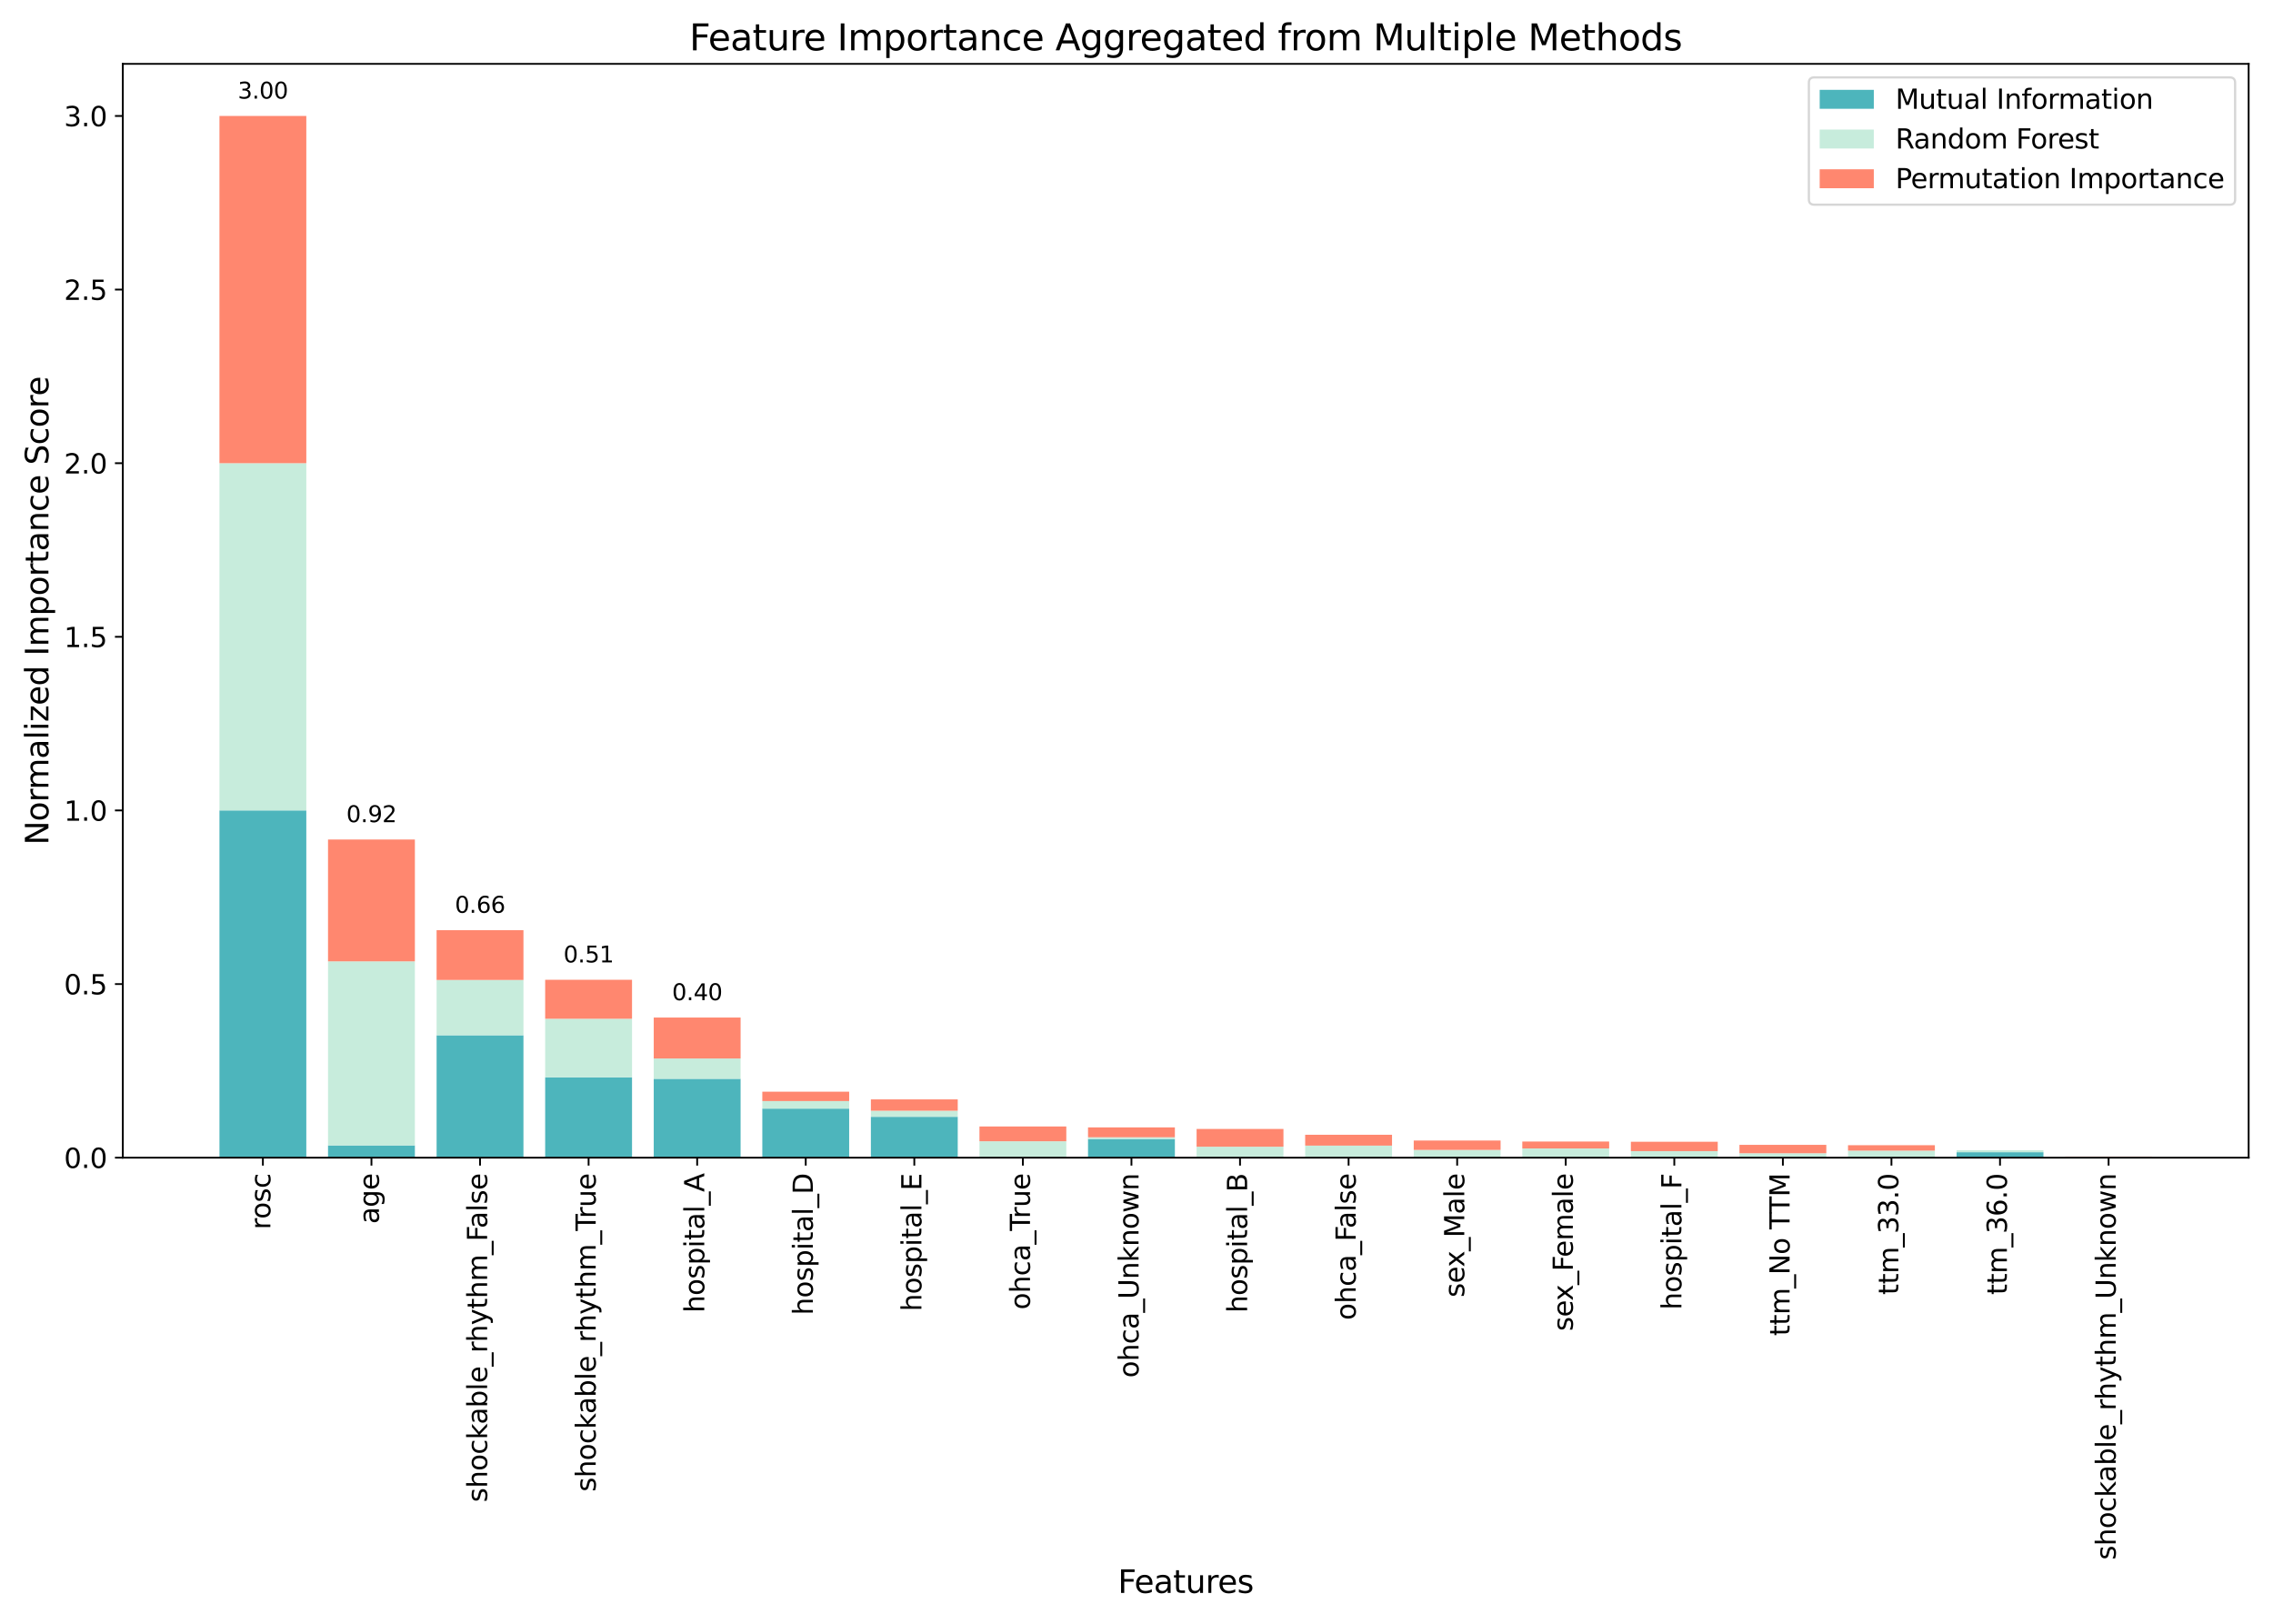 <?xml version="1.0" encoding="utf-8" standalone="no"?>
<!DOCTYPE svg PUBLIC "-//W3C//DTD SVG 1.1//EN"
  "http://www.w3.org/Graphics/SVG/1.1/DTD/svg11.dtd">
<svg xmlns:xlink="http://www.w3.org/1999/xlink" width="1008pt" height="720pt" viewBox="0 0 1008 720" xmlns="http://www.w3.org/2000/svg" version="1.1">
 <defs>
  <style type="text/css">*{stroke-linejoin: round; stroke-linecap: butt}</style>
 </defs>
 <g id="figure_1">
  <g id="patch_1">
   <path d="M 0 720 
L 1008 720 
L 1008 0 
L 0 0 
z
" style="fill: #ffffff"/>
  </g>
  <g id="axes_1">
   <g id="patch_2">
    <path d="M 54.47 513.34 
L 997.2 513.34 
L 997.2 28.32 
L 54.47 28.32 
z
" style="fill: #ffffff"/>
   </g>
   <g id="patch_3">
    <path d="M 97.321 513.34 
L 135.839 513.34 
L 135.839 359.365 
L 97.321 359.365 
z
" clip-path="url(#pbe4c2f3dbf)" style="fill: #4db5bc"/>
   </g>
   <g id="patch_4">
    <path d="M 145.469 513.34 
L 183.987 513.34 
L 183.987 507.903 
L 145.469 507.903 
z
" clip-path="url(#pbe4c2f3dbf)" style="fill: #4db5bc"/>
   </g>
   <g id="patch_5">
    <path d="M 193.617 513.34 
L 232.135 513.34 
L 232.135 459.056 
L 193.617 459.056 
z
" clip-path="url(#pbe4c2f3dbf)" style="fill: #4db5bc"/>
   </g>
   <g id="patch_6">
    <path d="M 241.764 513.34 
L 280.282 513.34 
L 280.282 477.717 
L 241.764 477.717 
z
" clip-path="url(#pbe4c2f3dbf)" style="fill: #4db5bc"/>
   </g>
   <g id="patch_7">
    <path d="M 289.912 513.34 
L 328.43 513.34 
L 328.43 478.369 
L 289.912 478.369 
z
" clip-path="url(#pbe4c2f3dbf)" style="fill: #4db5bc"/>
   </g>
   <g id="patch_8">
    <path d="M 338.059 513.34 
L 376.577 513.34 
L 376.577 491.568 
L 338.059 491.568 
z
" clip-path="url(#pbe4c2f3dbf)" style="fill: #4db5bc"/>
   </g>
   <g id="patch_9">
    <path d="M 386.207 513.34 
L 424.725 513.34 
L 424.725 495.203 
L 386.207 495.203 
z
" clip-path="url(#pbe4c2f3dbf)" style="fill: #4db5bc"/>
   </g>
   <g id="patch_10">
    <path d="M 434.355 513.34 
L 472.873 513.34 
L 472.873 513.34 
L 434.355 513.34 
z
" clip-path="url(#pbe4c2f3dbf)" style="fill: #4db5bc"/>
   </g>
   <g id="patch_11">
    <path d="M 482.502 513.34 
L 521.02 513.34 
L 521.02 505.056 
L 482.502 505.056 
z
" clip-path="url(#pbe4c2f3dbf)" style="fill: #4db5bc"/>
   </g>
   <g id="patch_12">
    <path d="M 530.65 513.34 
L 569.168 513.34 
L 569.168 513.34 
L 530.65 513.34 
z
" clip-path="url(#pbe4c2f3dbf)" style="fill: #4db5bc"/>
   </g>
   <g id="patch_13">
    <path d="M 578.797 513.34 
L 617.315 513.34 
L 617.315 513.34 
L 578.797 513.34 
z
" clip-path="url(#pbe4c2f3dbf)" style="fill: #4db5bc"/>
   </g>
   <g id="patch_14">
    <path d="M 626.945 513.34 
L 665.463 513.34 
L 665.463 513.34 
L 626.945 513.34 
z
" clip-path="url(#pbe4c2f3dbf)" style="fill: #4db5bc"/>
   </g>
   <g id="patch_15">
    <path d="M 675.093 513.34 
L 713.611 513.34 
L 713.611 513.34 
L 675.093 513.34 
z
" clip-path="url(#pbe4c2f3dbf)" style="fill: #4db5bc"/>
   </g>
   <g id="patch_16">
    <path d="M 723.24 513.34 
L 761.758 513.34 
L 761.758 513.34 
L 723.24 513.34 
z
" clip-path="url(#pbe4c2f3dbf)" style="fill: #4db5bc"/>
   </g>
   <g id="patch_17">
    <path d="M 771.388 513.34 
L 809.906 513.34 
L 809.906 513.34 
L 771.388 513.34 
z
" clip-path="url(#pbe4c2f3dbf)" style="fill: #4db5bc"/>
   </g>
   <g id="patch_18">
    <path d="M 819.535 513.34 
L 858.053 513.34 
L 858.053 513.34 
L 819.535 513.34 
z
" clip-path="url(#pbe4c2f3dbf)" style="fill: #4db5bc"/>
   </g>
   <g id="patch_19">
    <path d="M 867.683 513.34 
L 906.201 513.34 
L 906.201 510.913 
L 867.683 510.913 
z
" clip-path="url(#pbe4c2f3dbf)" style="fill: #4db5bc"/>
   </g>
   <g id="patch_20">
    <path d="M 915.831 513.34 
L 954.349 513.34 
L 954.349 513.34 
L 915.831 513.34 
z
" clip-path="url(#pbe4c2f3dbf)" style="fill: #4db5bc"/>
   </g>
   <g id="patch_21">
    <path d="M 97.321 359.365 
L 135.839 359.365 
L 135.839 205.391 
L 97.321 205.391 
z
" clip-path="url(#pbe4c2f3dbf)" style="fill: #c7ecdc"/>
   </g>
   <g id="patch_22">
    <path d="M 145.469 507.903 
L 183.987 507.903 
L 183.987 426.282 
L 145.469 426.282 
z
" clip-path="url(#pbe4c2f3dbf)" style="fill: #c7ecdc"/>
   </g>
   <g id="patch_23">
    <path d="M 193.617 459.056 
L 232.135 459.056 
L 232.135 434.537 
L 193.617 434.537 
z
" clip-path="url(#pbe4c2f3dbf)" style="fill: #c7ecdc"/>
   </g>
   <g id="patch_24">
    <path d="M 241.764 477.717 
L 280.282 477.717 
L 280.282 451.733 
L 241.764 451.733 
z
" clip-path="url(#pbe4c2f3dbf)" style="fill: #c7ecdc"/>
   </g>
   <g id="patch_25">
    <path d="M 289.912 478.369 
L 328.43 478.369 
L 328.43 469.356 
L 289.912 469.356 
z
" clip-path="url(#pbe4c2f3dbf)" style="fill: #c7ecdc"/>
   </g>
   <g id="patch_26">
    <path d="M 338.059 491.568 
L 376.577 491.568 
L 376.577 488.235 
L 338.059 488.235 
z
" clip-path="url(#pbe4c2f3dbf)" style="fill: #c7ecdc"/>
   </g>
   <g id="patch_27">
    <path d="M 386.207 495.203 
L 424.725 495.203 
L 424.725 492.522 
L 386.207 492.522 
z
" clip-path="url(#pbe4c2f3dbf)" style="fill: #c7ecdc"/>
   </g>
   <g id="patch_28">
    <path d="M 434.355 513.34 
L 472.873 513.34 
L 472.873 506.062 
L 434.355 506.062 
z
" clip-path="url(#pbe4c2f3dbf)" style="fill: #c7ecdc"/>
   </g>
   <g id="patch_29">
    <path d="M 482.502 505.056 
L 521.02 505.056 
L 521.02 504.286 
L 482.502 504.286 
z
" clip-path="url(#pbe4c2f3dbf)" style="fill: #c7ecdc"/>
   </g>
   <g id="patch_30">
    <path d="M 530.65 513.34 
L 569.168 513.34 
L 569.168 508.478 
L 530.65 508.478 
z
" clip-path="url(#pbe4c2f3dbf)" style="fill: #c7ecdc"/>
   </g>
   <g id="patch_31">
    <path d="M 578.797 513.34 
L 617.315 513.34 
L 617.315 507.987 
L 578.797 507.987 
z
" clip-path="url(#pbe4c2f3dbf)" style="fill: #c7ecdc"/>
   </g>
   <g id="patch_32">
    <path d="M 626.945 513.34 
L 665.463 513.34 
L 665.463 509.89 
L 626.945 509.89 
z
" clip-path="url(#pbe4c2f3dbf)" style="fill: #c7ecdc"/>
   </g>
   <g id="patch_33">
    <path d="M 675.093 513.34 
L 713.611 513.34 
L 713.611 509.243 
L 675.093 509.243 
z
" clip-path="url(#pbe4c2f3dbf)" style="fill: #c7ecdc"/>
   </g>
   <g id="patch_34">
    <path d="M 723.24 513.34 
L 761.758 513.34 
L 761.758 510.434 
L 723.24 510.434 
z
" clip-path="url(#pbe4c2f3dbf)" style="fill: #c7ecdc"/>
   </g>
   <g id="patch_35">
    <path d="M 771.388 513.34 
L 809.906 513.34 
L 809.906 511.368 
L 771.388 511.368 
z
" clip-path="url(#pbe4c2f3dbf)" style="fill: #c7ecdc"/>
   </g>
   <g id="patch_36">
    <path d="M 819.535 513.34 
L 858.053 513.34 
L 858.053 510.217 
L 819.535 510.217 
z
" clip-path="url(#pbe4c2f3dbf)" style="fill: #c7ecdc"/>
   </g>
   <g id="patch_37">
    <path d="M 867.683 510.913 
L 906.201 510.913 
L 906.201 510.022 
L 867.683 510.022 
z
" clip-path="url(#pbe4c2f3dbf)" style="fill: #c7ecdc"/>
   </g>
   <g id="patch_38">
    <path d="M 915.831 513.34 
L 954.349 513.34 
L 954.349 513.34 
L 915.831 513.34 
z
" clip-path="url(#pbe4c2f3dbf)" style="fill: #c7ecdc"/>
   </g>
   <g id="patch_39">
    <path d="M 97.321 205.391 
L 135.839 205.391 
L 135.839 51.416 
L 97.321 51.416 
z
" clip-path="url(#pbe4c2f3dbf)" style="fill: #ff876f"/>
   </g>
   <g id="patch_40">
    <path d="M 145.469 426.282 
L 183.987 426.282 
L 183.987 372.259 
L 145.469 372.259 
z
" clip-path="url(#pbe4c2f3dbf)" style="fill: #ff876f"/>
   </g>
   <g id="patch_41">
    <path d="M 193.617 434.537 
L 232.135 434.537 
L 232.135 412.447 
L 193.617 412.447 
z
" clip-path="url(#pbe4c2f3dbf)" style="fill: #ff876f"/>
   </g>
   <g id="patch_42">
    <path d="M 241.764 451.733 
L 280.282 451.733 
L 280.282 434.454 
L 241.764 434.454 
z
" clip-path="url(#pbe4c2f3dbf)" style="fill: #ff876f"/>
   </g>
   <g id="patch_43">
    <path d="M 289.912 469.356 
L 328.43 469.356 
L 328.43 451.203 
L 289.912 451.203 
z
" clip-path="url(#pbe4c2f3dbf)" style="fill: #ff876f"/>
   </g>
   <g id="patch_44">
    <path d="M 338.059 488.235 
L 376.577 488.235 
L 376.577 484.079 
L 338.059 484.079 
z
" clip-path="url(#pbe4c2f3dbf)" style="fill: #ff876f"/>
   </g>
   <g id="patch_45">
    <path d="M 386.207 492.522 
L 424.725 492.522 
L 424.725 487.492 
L 386.207 487.492 
z
" clip-path="url(#pbe4c2f3dbf)" style="fill: #ff876f"/>
   </g>
   <g id="patch_46">
    <path d="M 434.355 506.062 
L 472.873 506.062 
L 472.873 499.5 
L 434.355 499.5 
z
" clip-path="url(#pbe4c2f3dbf)" style="fill: #ff876f"/>
   </g>
   <g id="patch_47">
    <path d="M 482.502 504.286 
L 521.02 504.286 
L 521.02 499.912 
L 482.502 499.912 
z
" clip-path="url(#pbe4c2f3dbf)" style="fill: #ff876f"/>
   </g>
   <g id="patch_48">
    <path d="M 530.65 508.478 
L 569.168 508.478 
L 569.168 500.605 
L 530.65 500.605 
z
" clip-path="url(#pbe4c2f3dbf)" style="fill: #ff876f"/>
   </g>
   <g id="patch_49">
    <path d="M 578.797 507.987 
L 617.315 507.987 
L 617.315 503.176 
L 578.797 503.176 
z
" clip-path="url(#pbe4c2f3dbf)" style="fill: #ff876f"/>
   </g>
   <g id="patch_50">
    <path d="M 626.945 509.89 
L 665.463 509.89 
L 665.463 505.734 
L 626.945 505.734 
z
" clip-path="url(#pbe4c2f3dbf)" style="fill: #ff876f"/>
   </g>
   <g id="patch_51">
    <path d="M 675.093 509.243 
L 713.611 509.243 
L 713.611 506.181 
L 675.093 506.181 
z
" clip-path="url(#pbe4c2f3dbf)" style="fill: #ff876f"/>
   </g>
   <g id="patch_52">
    <path d="M 723.24 510.434 
L 761.758 510.434 
L 761.758 506.278 
L 723.24 506.278 
z
" clip-path="url(#pbe4c2f3dbf)" style="fill: #ff876f"/>
   </g>
   <g id="patch_53">
    <path d="M 771.388 511.368 
L 809.906 511.368 
L 809.906 507.65 
L 771.388 507.65 
z
" clip-path="url(#pbe4c2f3dbf)" style="fill: #ff876f"/>
   </g>
   <g id="patch_54">
    <path d="M 819.535 510.217 
L 858.053 510.217 
L 858.053 507.812 
L 819.535 507.812 
z
" clip-path="url(#pbe4c2f3dbf)" style="fill: #ff876f"/>
   </g>
   <g id="patch_55">
    <path d="M 867.683 510.022 
L 906.201 510.022 
L 906.201 510.022 
L 867.683 510.022 
z
" clip-path="url(#pbe4c2f3dbf)" style="fill: #ff876f"/>
   </g>
   <g id="patch_56">
    <path d="M 915.831 513.34 
L 954.349 513.34 
L 954.349 512.903 
L 915.831 512.903 
z
" clip-path="url(#pbe4c2f3dbf)" style="fill: #ff876f"/>
   </g>
   <g id="matplotlib.axis_1">
    <g id="xtick_1">
     <g id="line2d_1">
      <defs>
       <path id="m235e5807ea" d="M 0 0 
L 0 3.5 
" style="stroke: #000000; stroke-width: 0.8"/>
      </defs>
      <g>
       <use xlink:href="#m235e5807ea" x="116.58" y="513.34" style="stroke: #000000; stroke-width: 0.8"/>
      </g>
     </g>
     <g id="text_1">
      <!-- rosc -->
      <g transform="translate(119.892 545.195) rotate(-90) scale(0.12 -0.12)">
       <defs>
        <path id="DejaVuSans-72" d="M 2631 2963 
Q 2534 3019 2420 3045 
Q 2306 3072 2169 3072 
Q 1681 3072 1420 2755 
Q 1159 2438 1159 1844 
L 1159 0 
L 581 0 
L 581 3500 
L 1159 3500 
L 1159 2956 
Q 1341 3275 1631 3429 
Q 1922 3584 2338 3584 
Q 2397 3584 2469 3576 
Q 2541 3569 2628 3553 
L 2631 2963 
z
" transform="scale(0.016)"/>
        <path id="DejaVuSans-6f" d="M 1959 3097 
Q 1497 3097 1228 2736 
Q 959 2375 959 1747 
Q 959 1119 1226 758 
Q 1494 397 1959 397 
Q 2419 397 2687 759 
Q 2956 1122 2956 1747 
Q 2956 2369 2687 2733 
Q 2419 3097 1959 3097 
z
M 1959 3584 
Q 2709 3584 3137 3096 
Q 3566 2609 3566 1747 
Q 3566 888 3137 398 
Q 2709 -91 1959 -91 
Q 1206 -91 779 398 
Q 353 888 353 1747 
Q 353 2609 779 3096 
Q 1206 3584 1959 3584 
z
" transform="scale(0.016)"/>
        <path id="DejaVuSans-73" d="M 2834 3397 
L 2834 2853 
Q 2591 2978 2328 3040 
Q 2066 3103 1784 3103 
Q 1356 3103 1142 2972 
Q 928 2841 928 2578 
Q 928 2378 1081 2264 
Q 1234 2150 1697 2047 
L 1894 2003 
Q 2506 1872 2764 1633 
Q 3022 1394 3022 966 
Q 3022 478 2636 193 
Q 2250 -91 1575 -91 
Q 1294 -91 989 -36 
Q 684 19 347 128 
L 347 722 
Q 666 556 975 473 
Q 1284 391 1588 391 
Q 1994 391 2212 530 
Q 2431 669 2431 922 
Q 2431 1156 2273 1281 
Q 2116 1406 1581 1522 
L 1381 1569 
Q 847 1681 609 1914 
Q 372 2147 372 2553 
Q 372 3047 722 3315 
Q 1072 3584 1716 3584 
Q 2034 3584 2315 3537 
Q 2597 3491 2834 3397 
z
" transform="scale(0.016)"/>
        <path id="DejaVuSans-63" d="M 3122 3366 
L 3122 2828 
Q 2878 2963 2633 3030 
Q 2388 3097 2138 3097 
Q 1578 3097 1268 2742 
Q 959 2388 959 1747 
Q 959 1106 1268 751 
Q 1578 397 2138 397 
Q 2388 397 2633 464 
Q 2878 531 3122 666 
L 3122 134 
Q 2881 22 2623 -34 
Q 2366 -91 2075 -91 
Q 1284 -91 818 406 
Q 353 903 353 1747 
Q 353 2603 823 3093 
Q 1294 3584 2113 3584 
Q 2378 3584 2631 3529 
Q 2884 3475 3122 3366 
z
" transform="scale(0.016)"/>
       </defs>
       <use xlink:href="#DejaVuSans-72"/>
       <use xlink:href="#DejaVuSans-6f" x="38.863"/>
       <use xlink:href="#DejaVuSans-73" x="100.045"/>
       <use xlink:href="#DejaVuSans-63" x="152.145"/>
      </g>
     </g>
    </g>
    <g id="xtick_2">
     <g id="line2d_2">
      <g>
       <use xlink:href="#m235e5807ea" x="164.728" y="513.34" style="stroke: #000000; stroke-width: 0.8"/>
      </g>
     </g>
     <g id="text_2">
      <!-- age -->
      <g transform="translate(168.039 542.696) rotate(-90) scale(0.12 -0.12)">
       <defs>
        <path id="DejaVuSans-61" d="M 2194 1759 
Q 1497 1759 1228 1600 
Q 959 1441 959 1056 
Q 959 750 1161 570 
Q 1363 391 1709 391 
Q 2188 391 2477 730 
Q 2766 1069 2766 1631 
L 2766 1759 
L 2194 1759 
z
M 3341 1997 
L 3341 0 
L 2766 0 
L 2766 531 
Q 2569 213 2275 61 
Q 1981 -91 1556 -91 
Q 1019 -91 701 211 
Q 384 513 384 1019 
Q 384 1609 779 1909 
Q 1175 2209 1959 2209 
L 2766 2209 
L 2766 2266 
Q 2766 2663 2505 2880 
Q 2244 3097 1772 3097 
Q 1472 3097 1187 3025 
Q 903 2953 641 2809 
L 641 3341 
Q 956 3463 1253 3523 
Q 1550 3584 1831 3584 
Q 2591 3584 2966 3190 
Q 3341 2797 3341 1997 
z
" transform="scale(0.016)"/>
        <path id="DejaVuSans-67" d="M 2906 1791 
Q 2906 2416 2648 2759 
Q 2391 3103 1925 3103 
Q 1463 3103 1205 2759 
Q 947 2416 947 1791 
Q 947 1169 1205 825 
Q 1463 481 1925 481 
Q 2391 481 2648 825 
Q 2906 1169 2906 1791 
z
M 3481 434 
Q 3481 -459 3084 -895 
Q 2688 -1331 1869 -1331 
Q 1566 -1331 1297 -1286 
Q 1028 -1241 775 -1147 
L 775 -588 
Q 1028 -725 1275 -790 
Q 1522 -856 1778 -856 
Q 2344 -856 2625 -561 
Q 2906 -266 2906 331 
L 2906 616 
Q 2728 306 2450 153 
Q 2172 0 1784 0 
Q 1141 0 747 490 
Q 353 981 353 1791 
Q 353 2603 747 3093 
Q 1141 3584 1784 3584 
Q 2172 3584 2450 3431 
Q 2728 3278 2906 2969 
L 2906 3500 
L 3481 3500 
L 3481 434 
z
" transform="scale(0.016)"/>
        <path id="DejaVuSans-65" d="M 3597 1894 
L 3597 1613 
L 953 1613 
Q 991 1019 1311 708 
Q 1631 397 2203 397 
Q 2534 397 2845 478 
Q 3156 559 3463 722 
L 3463 178 
Q 3153 47 2828 -22 
Q 2503 -91 2169 -91 
Q 1331 -91 842 396 
Q 353 884 353 1716 
Q 353 2575 817 3079 
Q 1281 3584 2069 3584 
Q 2775 3584 3186 3129 
Q 3597 2675 3597 1894 
z
M 3022 2063 
Q 3016 2534 2758 2815 
Q 2500 3097 2075 3097 
Q 1594 3097 1305 2825 
Q 1016 2553 972 2059 
L 3022 2063 
z
" transform="scale(0.016)"/>
       </defs>
       <use xlink:href="#DejaVuSans-61"/>
       <use xlink:href="#DejaVuSans-67" x="61.279"/>
       <use xlink:href="#DejaVuSans-65" x="124.756"/>
      </g>
     </g>
    </g>
    <g id="xtick_3">
     <g id="line2d_3">
      <g>
       <use xlink:href="#m235e5807ea" x="212.876" y="513.34" style="stroke: #000000; stroke-width: 0.8"/>
      </g>
     </g>
     <g id="text_3">
      <!-- shockable_rhythm_False -->
      <g transform="translate(216.02 666.123) rotate(-90) scale(0.12 -0.12)">
       <defs>
        <path id="DejaVuSans-68" d="M 3513 2113 
L 3513 0 
L 2938 0 
L 2938 2094 
Q 2938 2591 2744 2837 
Q 2550 3084 2163 3084 
Q 1697 3084 1428 2787 
Q 1159 2491 1159 1978 
L 1159 0 
L 581 0 
L 581 4863 
L 1159 4863 
L 1159 2956 
Q 1366 3272 1645 3428 
Q 1925 3584 2291 3584 
Q 2894 3584 3203 3211 
Q 3513 2838 3513 2113 
z
" transform="scale(0.016)"/>
        <path id="DejaVuSans-6b" d="M 581 4863 
L 1159 4863 
L 1159 1991 
L 2875 3500 
L 3609 3500 
L 1753 1863 
L 3688 0 
L 2938 0 
L 1159 1709 
L 1159 0 
L 581 0 
L 581 4863 
z
" transform="scale(0.016)"/>
        <path id="DejaVuSans-62" d="M 3116 1747 
Q 3116 2381 2855 2742 
Q 2594 3103 2138 3103 
Q 1681 3103 1420 2742 
Q 1159 2381 1159 1747 
Q 1159 1113 1420 752 
Q 1681 391 2138 391 
Q 2594 391 2855 752 
Q 3116 1113 3116 1747 
z
M 1159 2969 
Q 1341 3281 1617 3432 
Q 1894 3584 2278 3584 
Q 2916 3584 3314 3078 
Q 3713 2572 3713 1747 
Q 3713 922 3314 415 
Q 2916 -91 2278 -91 
Q 1894 -91 1617 61 
Q 1341 213 1159 525 
L 1159 0 
L 581 0 
L 581 4863 
L 1159 4863 
L 1159 2969 
z
" transform="scale(0.016)"/>
        <path id="DejaVuSans-6c" d="M 603 4863 
L 1178 4863 
L 1178 0 
L 603 0 
L 603 4863 
z
" transform="scale(0.016)"/>
        <path id="DejaVuSans-5f" d="M 3263 -1063 
L 3263 -1509 
L -63 -1509 
L -63 -1063 
L 3263 -1063 
z
" transform="scale(0.016)"/>
        <path id="DejaVuSans-79" d="M 2059 -325 
Q 1816 -950 1584 -1140 
Q 1353 -1331 966 -1331 
L 506 -1331 
L 506 -850 
L 844 -850 
Q 1081 -850 1212 -737 
Q 1344 -625 1503 -206 
L 1606 56 
L 191 3500 
L 800 3500 
L 1894 763 
L 2988 3500 
L 3597 3500 
L 2059 -325 
z
" transform="scale(0.016)"/>
        <path id="DejaVuSans-74" d="M 1172 4494 
L 1172 3500 
L 2356 3500 
L 2356 3053 
L 1172 3053 
L 1172 1153 
Q 1172 725 1289 603 
Q 1406 481 1766 481 
L 2356 481 
L 2356 0 
L 1766 0 
Q 1100 0 847 248 
Q 594 497 594 1153 
L 594 3053 
L 172 3053 
L 172 3500 
L 594 3500 
L 594 4494 
L 1172 4494 
z
" transform="scale(0.016)"/>
        <path id="DejaVuSans-6d" d="M 3328 2828 
Q 3544 3216 3844 3400 
Q 4144 3584 4550 3584 
Q 5097 3584 5394 3201 
Q 5691 2819 5691 2113 
L 5691 0 
L 5113 0 
L 5113 2094 
Q 5113 2597 4934 2840 
Q 4756 3084 4391 3084 
Q 3944 3084 3684 2787 
Q 3425 2491 3425 1978 
L 3425 0 
L 2847 0 
L 2847 2094 
Q 2847 2600 2669 2842 
Q 2491 3084 2119 3084 
Q 1678 3084 1418 2786 
Q 1159 2488 1159 1978 
L 1159 0 
L 581 0 
L 581 3500 
L 1159 3500 
L 1159 2956 
Q 1356 3278 1631 3431 
Q 1906 3584 2284 3584 
Q 2666 3584 2933 3390 
Q 3200 3197 3328 2828 
z
" transform="scale(0.016)"/>
        <path id="DejaVuSans-46" d="M 628 4666 
L 3309 4666 
L 3309 4134 
L 1259 4134 
L 1259 2759 
L 3109 2759 
L 3109 2228 
L 1259 2228 
L 1259 0 
L 628 0 
L 628 4666 
z
" transform="scale(0.016)"/>
       </defs>
       <use xlink:href="#DejaVuSans-73"/>
       <use xlink:href="#DejaVuSans-68" x="52.1"/>
       <use xlink:href="#DejaVuSans-6f" x="115.479"/>
       <use xlink:href="#DejaVuSans-63" x="176.66"/>
       <use xlink:href="#DejaVuSans-6b" x="231.641"/>
       <use xlink:href="#DejaVuSans-61" x="287.801"/>
       <use xlink:href="#DejaVuSans-62" x="349.08"/>
       <use xlink:href="#DejaVuSans-6c" x="412.557"/>
       <use xlink:href="#DejaVuSans-65" x="440.34"/>
       <use xlink:href="#DejaVuSans-5f" x="501.863"/>
       <use xlink:href="#DejaVuSans-72" x="551.863"/>
       <use xlink:href="#DejaVuSans-68" x="591.227"/>
       <use xlink:href="#DejaVuSans-79" x="654.605"/>
       <use xlink:href="#DejaVuSans-74" x="713.785"/>
       <use xlink:href="#DejaVuSans-68" x="752.994"/>
       <use xlink:href="#DejaVuSans-6d" x="816.373"/>
       <use xlink:href="#DejaVuSans-5f" x="913.785"/>
       <use xlink:href="#DejaVuSans-46" x="963.785"/>
       <use xlink:href="#DejaVuSans-61" x="1012.18"/>
       <use xlink:href="#DejaVuSans-6c" x="1073.459"/>
       <use xlink:href="#DejaVuSans-73" x="1101.242"/>
       <use xlink:href="#DejaVuSans-65" x="1153.342"/>
      </g>
     </g>
    </g>
    <g id="xtick_4">
     <g id="line2d_4">
      <g>
       <use xlink:href="#m235e5807ea" x="261.023" y="513.34" style="stroke: #000000; stroke-width: 0.8"/>
      </g>
     </g>
     <g id="text_4">
      <!-- shockable_rhythm_True -->
      <g transform="translate(264.168 661.475) rotate(-90) scale(0.12 -0.12)">
       <defs>
        <path id="DejaVuSans-54" d="M -19 4666 
L 3928 4666 
L 3928 4134 
L 2272 4134 
L 2272 0 
L 1638 0 
L 1638 4134 
L -19 4134 
L -19 4666 
z
" transform="scale(0.016)"/>
        <path id="DejaVuSans-75" d="M 544 1381 
L 544 3500 
L 1119 3500 
L 1119 1403 
Q 1119 906 1312 657 
Q 1506 409 1894 409 
Q 2359 409 2629 706 
Q 2900 1003 2900 1516 
L 2900 3500 
L 3475 3500 
L 3475 0 
L 2900 0 
L 2900 538 
Q 2691 219 2414 64 
Q 2138 -91 1772 -91 
Q 1169 -91 856 284 
Q 544 659 544 1381 
z
M 1991 3584 
L 1991 3584 
z
" transform="scale(0.016)"/>
       </defs>
       <use xlink:href="#DejaVuSans-73"/>
       <use xlink:href="#DejaVuSans-68" x="52.1"/>
       <use xlink:href="#DejaVuSans-6f" x="115.479"/>
       <use xlink:href="#DejaVuSans-63" x="176.66"/>
       <use xlink:href="#DejaVuSans-6b" x="231.641"/>
       <use xlink:href="#DejaVuSans-61" x="287.801"/>
       <use xlink:href="#DejaVuSans-62" x="349.08"/>
       <use xlink:href="#DejaVuSans-6c" x="412.557"/>
       <use xlink:href="#DejaVuSans-65" x="440.34"/>
       <use xlink:href="#DejaVuSans-5f" x="501.863"/>
       <use xlink:href="#DejaVuSans-72" x="551.863"/>
       <use xlink:href="#DejaVuSans-68" x="591.227"/>
       <use xlink:href="#DejaVuSans-79" x="654.605"/>
       <use xlink:href="#DejaVuSans-74" x="713.785"/>
       <use xlink:href="#DejaVuSans-68" x="752.994"/>
       <use xlink:href="#DejaVuSans-6d" x="816.373"/>
       <use xlink:href="#DejaVuSans-5f" x="913.785"/>
       <use xlink:href="#DejaVuSans-54" x="963.785"/>
       <use xlink:href="#DejaVuSans-72" x="1010.119"/>
       <use xlink:href="#DejaVuSans-75" x="1051.232"/>
       <use xlink:href="#DejaVuSans-65" x="1114.611"/>
      </g>
     </g>
    </g>
    <g id="xtick_5">
     <g id="line2d_5">
      <g>
       <use xlink:href="#m235e5807ea" x="309.171" y="513.34" style="stroke: #000000; stroke-width: 0.8"/>
      </g>
     </g>
     <g id="text_5">
      <!-- hospital_A -->
      <g transform="translate(312.315 582.091) rotate(-90) scale(0.12 -0.12)">
       <defs>
        <path id="DejaVuSans-70" d="M 1159 525 
L 1159 -1331 
L 581 -1331 
L 581 3500 
L 1159 3500 
L 1159 2969 
Q 1341 3281 1617 3432 
Q 1894 3584 2278 3584 
Q 2916 3584 3314 3078 
Q 3713 2572 3713 1747 
Q 3713 922 3314 415 
Q 2916 -91 2278 -91 
Q 1894 -91 1617 61 
Q 1341 213 1159 525 
z
M 3116 1747 
Q 3116 2381 2855 2742 
Q 2594 3103 2138 3103 
Q 1681 3103 1420 2742 
Q 1159 2381 1159 1747 
Q 1159 1113 1420 752 
Q 1681 391 2138 391 
Q 2594 391 2855 752 
Q 3116 1113 3116 1747 
z
" transform="scale(0.016)"/>
        <path id="DejaVuSans-69" d="M 603 3500 
L 1178 3500 
L 1178 0 
L 603 0 
L 603 3500 
z
M 603 4863 
L 1178 4863 
L 1178 4134 
L 603 4134 
L 603 4863 
z
" transform="scale(0.016)"/>
        <path id="DejaVuSans-41" d="M 2188 4044 
L 1331 1722 
L 3047 1722 
L 2188 4044 
z
M 1831 4666 
L 2547 4666 
L 4325 0 
L 3669 0 
L 3244 1197 
L 1141 1197 
L 716 0 
L 50 0 
L 1831 4666 
z
" transform="scale(0.016)"/>
       </defs>
       <use xlink:href="#DejaVuSans-68"/>
       <use xlink:href="#DejaVuSans-6f" x="63.379"/>
       <use xlink:href="#DejaVuSans-73" x="124.561"/>
       <use xlink:href="#DejaVuSans-70" x="176.66"/>
       <use xlink:href="#DejaVuSans-69" x="240.137"/>
       <use xlink:href="#DejaVuSans-74" x="267.92"/>
       <use xlink:href="#DejaVuSans-61" x="307.129"/>
       <use xlink:href="#DejaVuSans-6c" x="368.408"/>
       <use xlink:href="#DejaVuSans-5f" x="396.191"/>
       <use xlink:href="#DejaVuSans-41" x="446.191"/>
      </g>
     </g>
    </g>
    <g id="xtick_6">
     <g id="line2d_6">
      <g>
       <use xlink:href="#m235e5807ea" x="357.318" y="513.34" style="stroke: #000000; stroke-width: 0.8"/>
      </g>
     </g>
     <g id="text_6">
      <!-- hospital_D -->
      <g transform="translate(360.463 583.122) rotate(-90) scale(0.12 -0.12)">
       <defs>
        <path id="DejaVuSans-44" d="M 1259 4147 
L 1259 519 
L 2022 519 
Q 2988 519 3436 956 
Q 3884 1394 3884 2338 
Q 3884 3275 3436 3711 
Q 2988 4147 2022 4147 
L 1259 4147 
z
M 628 4666 
L 1925 4666 
Q 3281 4666 3915 4102 
Q 4550 3538 4550 2338 
Q 4550 1131 3912 565 
Q 3275 0 1925 0 
L 628 0 
L 628 4666 
z
" transform="scale(0.016)"/>
       </defs>
       <use xlink:href="#DejaVuSans-68"/>
       <use xlink:href="#DejaVuSans-6f" x="63.379"/>
       <use xlink:href="#DejaVuSans-73" x="124.561"/>
       <use xlink:href="#DejaVuSans-70" x="176.66"/>
       <use xlink:href="#DejaVuSans-69" x="240.137"/>
       <use xlink:href="#DejaVuSans-74" x="267.92"/>
       <use xlink:href="#DejaVuSans-61" x="307.129"/>
       <use xlink:href="#DejaVuSans-6c" x="368.408"/>
       <use xlink:href="#DejaVuSans-5f" x="396.191"/>
       <use xlink:href="#DejaVuSans-44" x="446.191"/>
      </g>
     </g>
    </g>
    <g id="xtick_7">
     <g id="line2d_7">
      <g>
       <use xlink:href="#m235e5807ea" x="405.466" y="513.34" style="stroke: #000000; stroke-width: 0.8"/>
      </g>
     </g>
     <g id="text_7">
      <!-- hospital_E -->
      <g transform="translate(408.61 581.465) rotate(-90) scale(0.12 -0.12)">
       <defs>
        <path id="DejaVuSans-45" d="M 628 4666 
L 3578 4666 
L 3578 4134 
L 1259 4134 
L 1259 2753 
L 3481 2753 
L 3481 2222 
L 1259 2222 
L 1259 531 
L 3634 531 
L 3634 0 
L 628 0 
L 628 4666 
z
" transform="scale(0.016)"/>
       </defs>
       <use xlink:href="#DejaVuSans-68"/>
       <use xlink:href="#DejaVuSans-6f" x="63.379"/>
       <use xlink:href="#DejaVuSans-73" x="124.561"/>
       <use xlink:href="#DejaVuSans-70" x="176.66"/>
       <use xlink:href="#DejaVuSans-69" x="240.137"/>
       <use xlink:href="#DejaVuSans-74" x="267.92"/>
       <use xlink:href="#DejaVuSans-61" x="307.129"/>
       <use xlink:href="#DejaVuSans-6c" x="368.408"/>
       <use xlink:href="#DejaVuSans-5f" x="396.191"/>
       <use xlink:href="#DejaVuSans-45" x="446.191"/>
      </g>
     </g>
    </g>
    <g id="xtick_8">
     <g id="line2d_8">
      <g>
       <use xlink:href="#m235e5807ea" x="453.614" y="513.34" style="stroke: #000000; stroke-width: 0.8"/>
      </g>
     </g>
     <g id="text_8">
      <!-- ohca_True -->
      <g transform="translate(456.758 580.721) rotate(-90) scale(0.12 -0.12)">
       <use xlink:href="#DejaVuSans-6f"/>
       <use xlink:href="#DejaVuSans-68" x="61.182"/>
       <use xlink:href="#DejaVuSans-63" x="124.561"/>
       <use xlink:href="#DejaVuSans-61" x="179.541"/>
       <use xlink:href="#DejaVuSans-5f" x="240.82"/>
       <use xlink:href="#DejaVuSans-54" x="290.82"/>
       <use xlink:href="#DejaVuSans-72" x="337.154"/>
       <use xlink:href="#DejaVuSans-75" x="378.268"/>
       <use xlink:href="#DejaVuSans-65" x="441.646"/>
      </g>
     </g>
    </g>
    <g id="xtick_9">
     <g id="line2d_9">
      <g>
       <use xlink:href="#m235e5807ea" x="501.761" y="513.34" style="stroke: #000000; stroke-width: 0.8"/>
      </g>
     </g>
     <g id="text_9">
      <!-- ohca_Unknown -->
      <g transform="translate(504.906 610.942) rotate(-90) scale(0.12 -0.12)">
       <defs>
        <path id="DejaVuSans-55" d="M 556 4666 
L 1191 4666 
L 1191 1831 
Q 1191 1081 1462 751 
Q 1734 422 2344 422 
Q 2950 422 3222 751 
Q 3494 1081 3494 1831 
L 3494 4666 
L 4128 4666 
L 4128 1753 
Q 4128 841 3676 375 
Q 3225 -91 2344 -91 
Q 1459 -91 1007 375 
Q 556 841 556 1753 
L 556 4666 
z
" transform="scale(0.016)"/>
        <path id="DejaVuSans-6e" d="M 3513 2113 
L 3513 0 
L 2938 0 
L 2938 2094 
Q 2938 2591 2744 2837 
Q 2550 3084 2163 3084 
Q 1697 3084 1428 2787 
Q 1159 2491 1159 1978 
L 1159 0 
L 581 0 
L 581 3500 
L 1159 3500 
L 1159 2956 
Q 1366 3272 1645 3428 
Q 1925 3584 2291 3584 
Q 2894 3584 3203 3211 
Q 3513 2838 3513 2113 
z
" transform="scale(0.016)"/>
        <path id="DejaVuSans-77" d="M 269 3500 
L 844 3500 
L 1563 769 
L 2278 3500 
L 2956 3500 
L 3675 769 
L 4391 3500 
L 4966 3500 
L 4050 0 
L 3372 0 
L 2619 2869 
L 1863 0 
L 1184 0 
L 269 3500 
z
" transform="scale(0.016)"/>
       </defs>
       <use xlink:href="#DejaVuSans-6f"/>
       <use xlink:href="#DejaVuSans-68" x="61.182"/>
       <use xlink:href="#DejaVuSans-63" x="124.561"/>
       <use xlink:href="#DejaVuSans-61" x="179.541"/>
       <use xlink:href="#DejaVuSans-5f" x="240.82"/>
       <use xlink:href="#DejaVuSans-55" x="290.82"/>
       <use xlink:href="#DejaVuSans-6e" x="364.014"/>
       <use xlink:href="#DejaVuSans-6b" x="427.393"/>
       <use xlink:href="#DejaVuSans-6e" x="485.303"/>
       <use xlink:href="#DejaVuSans-6f" x="548.682"/>
       <use xlink:href="#DejaVuSans-77" x="609.863"/>
       <use xlink:href="#DejaVuSans-6e" x="691.65"/>
      </g>
     </g>
    </g>
    <g id="xtick_10">
     <g id="line2d_10">
      <g>
       <use xlink:href="#m235e5807ea" x="549.909" y="513.34" style="stroke: #000000; stroke-width: 0.8"/>
      </g>
     </g>
     <g id="text_10">
      <!-- hospital_B -->
      <g transform="translate(553.053 582.116) rotate(-90) scale(0.12 -0.12)">
       <defs>
        <path id="DejaVuSans-42" d="M 1259 2228 
L 1259 519 
L 2272 519 
Q 2781 519 3026 730 
Q 3272 941 3272 1375 
Q 3272 1813 3026 2020 
Q 2781 2228 2272 2228 
L 1259 2228 
z
M 1259 4147 
L 1259 2741 
L 2194 2741 
Q 2656 2741 2882 2914 
Q 3109 3088 3109 3444 
Q 3109 3797 2882 3972 
Q 2656 4147 2194 4147 
L 1259 4147 
z
M 628 4666 
L 2241 4666 
Q 2963 4666 3353 4366 
Q 3744 4066 3744 3513 
Q 3744 3084 3544 2831 
Q 3344 2578 2956 2516 
Q 3422 2416 3680 2098 
Q 3938 1781 3938 1306 
Q 3938 681 3513 340 
Q 3088 0 2303 0 
L 628 0 
L 628 4666 
z
" transform="scale(0.016)"/>
       </defs>
       <use xlink:href="#DejaVuSans-68"/>
       <use xlink:href="#DejaVuSans-6f" x="63.379"/>
       <use xlink:href="#DejaVuSans-73" x="124.561"/>
       <use xlink:href="#DejaVuSans-70" x="176.66"/>
       <use xlink:href="#DejaVuSans-69" x="240.137"/>
       <use xlink:href="#DejaVuSans-74" x="267.92"/>
       <use xlink:href="#DejaVuSans-61" x="307.129"/>
       <use xlink:href="#DejaVuSans-6c" x="368.408"/>
       <use xlink:href="#DejaVuSans-5f" x="396.191"/>
       <use xlink:href="#DejaVuSans-42" x="446.191"/>
      </g>
     </g>
    </g>
    <g id="xtick_11">
     <g id="line2d_11">
      <g>
       <use xlink:href="#m235e5807ea" x="598.056" y="513.34" style="stroke: #000000; stroke-width: 0.8"/>
      </g>
     </g>
     <g id="text_11">
      <!-- ohca_False -->
      <g transform="translate(601.201 585.369) rotate(-90) scale(0.12 -0.12)">
       <use xlink:href="#DejaVuSans-6f"/>
       <use xlink:href="#DejaVuSans-68" x="61.182"/>
       <use xlink:href="#DejaVuSans-63" x="124.561"/>
       <use xlink:href="#DejaVuSans-61" x="179.541"/>
       <use xlink:href="#DejaVuSans-5f" x="240.82"/>
       <use xlink:href="#DejaVuSans-46" x="290.82"/>
       <use xlink:href="#DejaVuSans-61" x="339.215"/>
       <use xlink:href="#DejaVuSans-6c" x="400.494"/>
       <use xlink:href="#DejaVuSans-73" x="428.277"/>
       <use xlink:href="#DejaVuSans-65" x="480.377"/>
      </g>
     </g>
    </g>
    <g id="xtick_12">
     <g id="line2d_12">
      <g>
       <use xlink:href="#m235e5807ea" x="646.204" y="513.34" style="stroke: #000000; stroke-width: 0.8"/>
      </g>
     </g>
     <g id="text_12">
      <!-- sex_Male -->
      <g transform="translate(649.348 575.293) rotate(-90) scale(0.12 -0.12)">
       <defs>
        <path id="DejaVuSans-78" d="M 3513 3500 
L 2247 1797 
L 3578 0 
L 2900 0 
L 1881 1375 
L 863 0 
L 184 0 
L 1544 1831 
L 300 3500 
L 978 3500 
L 1906 2253 
L 2834 3500 
L 3513 3500 
z
" transform="scale(0.016)"/>
        <path id="DejaVuSans-4d" d="M 628 4666 
L 1569 4666 
L 2759 1491 
L 3956 4666 
L 4897 4666 
L 4897 0 
L 4281 0 
L 4281 4097 
L 3078 897 
L 2444 897 
L 1241 4097 
L 1241 0 
L 628 0 
L 628 4666 
z
" transform="scale(0.016)"/>
       </defs>
       <use xlink:href="#DejaVuSans-73"/>
       <use xlink:href="#DejaVuSans-65" x="52.1"/>
       <use xlink:href="#DejaVuSans-78" x="111.873"/>
       <use xlink:href="#DejaVuSans-5f" x="171.053"/>
       <use xlink:href="#DejaVuSans-4d" x="221.053"/>
       <use xlink:href="#DejaVuSans-61" x="307.332"/>
       <use xlink:href="#DejaVuSans-6c" x="368.611"/>
       <use xlink:href="#DejaVuSans-65" x="396.395"/>
      </g>
     </g>
    </g>
    <g id="xtick_13">
     <g id="line2d_13">
      <g>
       <use xlink:href="#m235e5807ea" x="694.352" y="513.34" style="stroke: #000000; stroke-width: 0.8"/>
      </g>
     </g>
     <g id="text_13">
      <!-- sex_Female -->
      <g transform="translate(697.496 590.253) rotate(-90) scale(0.12 -0.12)">
       <use xlink:href="#DejaVuSans-73"/>
       <use xlink:href="#DejaVuSans-65" x="52.1"/>
       <use xlink:href="#DejaVuSans-78" x="111.873"/>
       <use xlink:href="#DejaVuSans-5f" x="171.053"/>
       <use xlink:href="#DejaVuSans-46" x="221.053"/>
       <use xlink:href="#DejaVuSans-65" x="273.072"/>
       <use xlink:href="#DejaVuSans-6d" x="334.596"/>
       <use xlink:href="#DejaVuSans-61" x="432.008"/>
       <use xlink:href="#DejaVuSans-6c" x="493.287"/>
       <use xlink:href="#DejaVuSans-65" x="521.07"/>
      </g>
     </g>
    </g>
    <g id="xtick_14">
     <g id="line2d_14">
      <g>
       <use xlink:href="#m235e5807ea" x="742.499" y="513.34" style="stroke: #000000; stroke-width: 0.8"/>
      </g>
     </g>
     <g id="text_14">
      <!-- hospital_F -->
      <g transform="translate(745.644 580.784) rotate(-90) scale(0.12 -0.12)">
       <use xlink:href="#DejaVuSans-68"/>
       <use xlink:href="#DejaVuSans-6f" x="63.379"/>
       <use xlink:href="#DejaVuSans-73" x="124.561"/>
       <use xlink:href="#DejaVuSans-70" x="176.66"/>
       <use xlink:href="#DejaVuSans-69" x="240.137"/>
       <use xlink:href="#DejaVuSans-74" x="267.92"/>
       <use xlink:href="#DejaVuSans-61" x="307.129"/>
       <use xlink:href="#DejaVuSans-6c" x="368.408"/>
       <use xlink:href="#DejaVuSans-5f" x="396.191"/>
       <use xlink:href="#DejaVuSans-46" x="446.191"/>
      </g>
     </g>
    </g>
    <g id="xtick_15">
     <g id="line2d_15">
      <g>
       <use xlink:href="#m235e5807ea" x="790.647" y="513.34" style="stroke: #000000; stroke-width: 0.8"/>
      </g>
     </g>
     <g id="text_15">
      <!-- ttm_No TTM -->
      <g transform="translate(793.624 592.374) rotate(-90) scale(0.12 -0.12)">
       <defs>
        <path id="DejaVuSans-4e" d="M 628 4666 
L 1478 4666 
L 3547 763 
L 3547 4666 
L 4159 4666 
L 4159 0 
L 3309 0 
L 1241 3903 
L 1241 0 
L 628 0 
L 628 4666 
z
" transform="scale(0.016)"/>
        <path id="DejaVuSans-20" transform="scale(0.016)"/>
       </defs>
       <use xlink:href="#DejaVuSans-74"/>
       <use xlink:href="#DejaVuSans-74" x="39.209"/>
       <use xlink:href="#DejaVuSans-6d" x="78.418"/>
       <use xlink:href="#DejaVuSans-5f" x="175.83"/>
       <use xlink:href="#DejaVuSans-4e" x="225.83"/>
       <use xlink:href="#DejaVuSans-6f" x="300.635"/>
       <use xlink:href="#DejaVuSans-20" x="361.816"/>
       <use xlink:href="#DejaVuSans-54" x="393.604"/>
       <use xlink:href="#DejaVuSans-54" x="452.938"/>
       <use xlink:href="#DejaVuSans-4d" x="514.021"/>
      </g>
     </g>
    </g>
    <g id="xtick_16">
     <g id="line2d_16">
      <g>
       <use xlink:href="#m235e5807ea" x="838.794" y="513.34" style="stroke: #000000; stroke-width: 0.8"/>
      </g>
     </g>
     <g id="text_16">
      <!-- ttm_33.0 -->
      <g transform="translate(841.833 574.156) rotate(-90) scale(0.12 -0.12)">
       <defs>
        <path id="DejaVuSans-33" d="M 2597 2516 
Q 3050 2419 3304 2112 
Q 3559 1806 3559 1356 
Q 3559 666 3084 287 
Q 2609 -91 1734 -91 
Q 1441 -91 1130 -33 
Q 819 25 488 141 
L 488 750 
Q 750 597 1062 519 
Q 1375 441 1716 441 
Q 2309 441 2620 675 
Q 2931 909 2931 1356 
Q 2931 1769 2642 2001 
Q 2353 2234 1838 2234 
L 1294 2234 
L 1294 2753 
L 1863 2753 
Q 2328 2753 2575 2939 
Q 2822 3125 2822 3475 
Q 2822 3834 2567 4026 
Q 2313 4219 1838 4219 
Q 1578 4219 1281 4162 
Q 984 4106 628 3988 
L 628 4550 
Q 988 4650 1302 4700 
Q 1616 4750 1894 4750 
Q 2613 4750 3031 4423 
Q 3450 4097 3450 3541 
Q 3450 3153 3228 2886 
Q 3006 2619 2597 2516 
z
" transform="scale(0.016)"/>
        <path id="DejaVuSans-2e" d="M 684 794 
L 1344 794 
L 1344 0 
L 684 0 
L 684 794 
z
" transform="scale(0.016)"/>
        <path id="DejaVuSans-30" d="M 2034 4250 
Q 1547 4250 1301 3770 
Q 1056 3291 1056 2328 
Q 1056 1369 1301 889 
Q 1547 409 2034 409 
Q 2525 409 2770 889 
Q 3016 1369 3016 2328 
Q 3016 3291 2770 3770 
Q 2525 4250 2034 4250 
z
M 2034 4750 
Q 2819 4750 3233 4129 
Q 3647 3509 3647 2328 
Q 3647 1150 3233 529 
Q 2819 -91 2034 -91 
Q 1250 -91 836 529 
Q 422 1150 422 2328 
Q 422 3509 836 4129 
Q 1250 4750 2034 4750 
z
" transform="scale(0.016)"/>
       </defs>
       <use xlink:href="#DejaVuSans-74"/>
       <use xlink:href="#DejaVuSans-74" x="39.209"/>
       <use xlink:href="#DejaVuSans-6d" x="78.418"/>
       <use xlink:href="#DejaVuSans-5f" x="175.83"/>
       <use xlink:href="#DejaVuSans-33" x="225.83"/>
       <use xlink:href="#DejaVuSans-33" x="289.453"/>
       <use xlink:href="#DejaVuSans-2e" x="353.076"/>
       <use xlink:href="#DejaVuSans-30" x="384.863"/>
      </g>
     </g>
    </g>
    <g id="xtick_17">
     <g id="line2d_17">
      <g>
       <use xlink:href="#m235e5807ea" x="886.942" y="513.34" style="stroke: #000000; stroke-width: 0.8"/>
      </g>
     </g>
     <g id="text_17">
      <!-- ttm_36.0 -->
      <g transform="translate(889.98 574.156) rotate(-90) scale(0.12 -0.12)">
       <defs>
        <path id="DejaVuSans-36" d="M 2113 2584 
Q 1688 2584 1439 2293 
Q 1191 2003 1191 1497 
Q 1191 994 1439 701 
Q 1688 409 2113 409 
Q 2538 409 2786 701 
Q 3034 994 3034 1497 
Q 3034 2003 2786 2293 
Q 2538 2584 2113 2584 
z
M 3366 4563 
L 3366 3988 
Q 3128 4100 2886 4159 
Q 2644 4219 2406 4219 
Q 1781 4219 1451 3797 
Q 1122 3375 1075 2522 
Q 1259 2794 1537 2939 
Q 1816 3084 2150 3084 
Q 2853 3084 3261 2657 
Q 3669 2231 3669 1497 
Q 3669 778 3244 343 
Q 2819 -91 2113 -91 
Q 1303 -91 875 529 
Q 447 1150 447 2328 
Q 447 3434 972 4092 
Q 1497 4750 2381 4750 
Q 2619 4750 2861 4703 
Q 3103 4656 3366 4563 
z
" transform="scale(0.016)"/>
       </defs>
       <use xlink:href="#DejaVuSans-74"/>
       <use xlink:href="#DejaVuSans-74" x="39.209"/>
       <use xlink:href="#DejaVuSans-6d" x="78.418"/>
       <use xlink:href="#DejaVuSans-5f" x="175.83"/>
       <use xlink:href="#DejaVuSans-33" x="225.83"/>
       <use xlink:href="#DejaVuSans-36" x="289.453"/>
       <use xlink:href="#DejaVuSans-2e" x="353.076"/>
       <use xlink:href="#DejaVuSans-30" x="384.863"/>
      </g>
     </g>
    </g>
    <g id="xtick_18">
     <g id="line2d_18">
      <g>
       <use xlink:href="#m235e5807ea" x="935.09" y="513.34" style="stroke: #000000; stroke-width: 0.8"/>
      </g>
     </g>
     <g id="text_18">
      <!-- shockable_rhythm_Unknown -->
      <g transform="translate(938.234 691.696) rotate(-90) scale(0.12 -0.12)">
       <use xlink:href="#DejaVuSans-73"/>
       <use xlink:href="#DejaVuSans-68" x="52.1"/>
       <use xlink:href="#DejaVuSans-6f" x="115.479"/>
       <use xlink:href="#DejaVuSans-63" x="176.66"/>
       <use xlink:href="#DejaVuSans-6b" x="231.641"/>
       <use xlink:href="#DejaVuSans-61" x="287.801"/>
       <use xlink:href="#DejaVuSans-62" x="349.08"/>
       <use xlink:href="#DejaVuSans-6c" x="412.557"/>
       <use xlink:href="#DejaVuSans-65" x="440.34"/>
       <use xlink:href="#DejaVuSans-5f" x="501.863"/>
       <use xlink:href="#DejaVuSans-72" x="551.863"/>
       <use xlink:href="#DejaVuSans-68" x="591.227"/>
       <use xlink:href="#DejaVuSans-79" x="654.605"/>
       <use xlink:href="#DejaVuSans-74" x="713.785"/>
       <use xlink:href="#DejaVuSans-68" x="752.994"/>
       <use xlink:href="#DejaVuSans-6d" x="816.373"/>
       <use xlink:href="#DejaVuSans-5f" x="913.785"/>
       <use xlink:href="#DejaVuSans-55" x="963.785"/>
       <use xlink:href="#DejaVuSans-6e" x="1036.979"/>
       <use xlink:href="#DejaVuSans-6b" x="1100.357"/>
       <use xlink:href="#DejaVuSans-6e" x="1158.268"/>
       <use xlink:href="#DejaVuSans-6f" x="1221.646"/>
       <use xlink:href="#DejaVuSans-77" x="1282.828"/>
       <use xlink:href="#DejaVuSans-6e" x="1364.615"/>
      </g>
     </g>
    </g>
    <g id="text_19">
     <!-- Features -->
     <g transform="translate(495.743 706.334) scale(0.14 -0.14)">
      <use xlink:href="#DejaVuSans-46"/>
      <use xlink:href="#DejaVuSans-65" x="52.02"/>
      <use xlink:href="#DejaVuSans-61" x="113.543"/>
      <use xlink:href="#DejaVuSans-74" x="174.822"/>
      <use xlink:href="#DejaVuSans-75" x="214.031"/>
      <use xlink:href="#DejaVuSans-72" x="277.41"/>
      <use xlink:href="#DejaVuSans-65" x="316.273"/>
      <use xlink:href="#DejaVuSans-73" x="377.797"/>
     </g>
    </g>
   </g>
   <g id="matplotlib.axis_2">
    <g id="ytick_1">
     <g id="line2d_19">
      <defs>
       <path id="me69d1740d7" d="M 0 0 
L -3.5 0 
" style="stroke: #000000; stroke-width: 0.8"/>
      </defs>
      <g>
       <use xlink:href="#me69d1740d7" x="54.47" y="513.34" style="stroke: #000000; stroke-width: 0.8"/>
      </g>
     </g>
     <g id="text_20">
      <!-- 0.0 -->
      <g transform="translate(28.386 517.899) scale(0.12 -0.12)">
       <use xlink:href="#DejaVuSans-30"/>
       <use xlink:href="#DejaVuSans-2e" x="63.623"/>
       <use xlink:href="#DejaVuSans-30" x="95.41"/>
      </g>
     </g>
    </g>
    <g id="ytick_2">
     <g id="line2d_20">
      <g>
       <use xlink:href="#me69d1740d7" x="54.47" y="436.353" style="stroke: #000000; stroke-width: 0.8"/>
      </g>
     </g>
     <g id="text_21">
      <!-- 0.5 -->
      <g transform="translate(28.386 440.912) scale(0.12 -0.12)">
       <defs>
        <path id="DejaVuSans-35" d="M 691 4666 
L 3169 4666 
L 3169 4134 
L 1269 4134 
L 1269 2991 
Q 1406 3038 1543 3061 
Q 1681 3084 1819 3084 
Q 2600 3084 3056 2656 
Q 3513 2228 3513 1497 
Q 3513 744 3044 326 
Q 2575 -91 1722 -91 
Q 1428 -91 1123 -41 
Q 819 9 494 109 
L 494 744 
Q 775 591 1075 516 
Q 1375 441 1709 441 
Q 2250 441 2565 725 
Q 2881 1009 2881 1497 
Q 2881 1984 2565 2268 
Q 2250 2553 1709 2553 
Q 1456 2553 1204 2497 
Q 953 2441 691 2322 
L 691 4666 
z
" transform="scale(0.016)"/>
       </defs>
       <use xlink:href="#DejaVuSans-30"/>
       <use xlink:href="#DejaVuSans-2e" x="63.623"/>
       <use xlink:href="#DejaVuSans-35" x="95.41"/>
      </g>
     </g>
    </g>
    <g id="ytick_3">
     <g id="line2d_21">
      <g>
       <use xlink:href="#me69d1740d7" x="54.47" y="359.365" style="stroke: #000000; stroke-width: 0.8"/>
      </g>
     </g>
     <g id="text_22">
      <!-- 1.0 -->
      <g transform="translate(28.386 363.924) scale(0.12 -0.12)">
       <defs>
        <path id="DejaVuSans-31" d="M 794 531 
L 1825 531 
L 1825 4091 
L 703 3866 
L 703 4441 
L 1819 4666 
L 2450 4666 
L 2450 531 
L 3481 531 
L 3481 0 
L 794 0 
L 794 531 
z
" transform="scale(0.016)"/>
       </defs>
       <use xlink:href="#DejaVuSans-31"/>
       <use xlink:href="#DejaVuSans-2e" x="63.623"/>
       <use xlink:href="#DejaVuSans-30" x="95.41"/>
      </g>
     </g>
    </g>
    <g id="ytick_4">
     <g id="line2d_22">
      <g>
       <use xlink:href="#me69d1740d7" x="54.47" y="282.378" style="stroke: #000000; stroke-width: 0.8"/>
      </g>
     </g>
     <g id="text_23">
      <!-- 1.5 -->
      <g transform="translate(28.386 286.937) scale(0.12 -0.12)">
       <use xlink:href="#DejaVuSans-31"/>
       <use xlink:href="#DejaVuSans-2e" x="63.623"/>
       <use xlink:href="#DejaVuSans-35" x="95.41"/>
      </g>
     </g>
    </g>
    <g id="ytick_5">
     <g id="line2d_23">
      <g>
       <use xlink:href="#me69d1740d7" x="54.47" y="205.391" style="stroke: #000000; stroke-width: 0.8"/>
      </g>
     </g>
     <g id="text_24">
      <!-- 2.0 -->
      <g transform="translate(28.386 209.95) scale(0.12 -0.12)">
       <defs>
        <path id="DejaVuSans-32" d="M 1228 531 
L 3431 531 
L 3431 0 
L 469 0 
L 469 531 
Q 828 903 1448 1529 
Q 2069 2156 2228 2338 
Q 2531 2678 2651 2914 
Q 2772 3150 2772 3378 
Q 2772 3750 2511 3984 
Q 2250 4219 1831 4219 
Q 1534 4219 1204 4116 
Q 875 4013 500 3803 
L 500 4441 
Q 881 4594 1212 4672 
Q 1544 4750 1819 4750 
Q 2544 4750 2975 4387 
Q 3406 4025 3406 3419 
Q 3406 3131 3298 2873 
Q 3191 2616 2906 2266 
Q 2828 2175 2409 1742 
Q 1991 1309 1228 531 
z
" transform="scale(0.016)"/>
       </defs>
       <use xlink:href="#DejaVuSans-32"/>
       <use xlink:href="#DejaVuSans-2e" x="63.623"/>
       <use xlink:href="#DejaVuSans-30" x="95.41"/>
      </g>
     </g>
    </g>
    <g id="ytick_6">
     <g id="line2d_24">
      <g>
       <use xlink:href="#me69d1740d7" x="54.47" y="128.403" style="stroke: #000000; stroke-width: 0.8"/>
      </g>
     </g>
     <g id="text_25">
      <!-- 2.5 -->
      <g transform="translate(28.386 132.963) scale(0.12 -0.12)">
       <use xlink:href="#DejaVuSans-32"/>
       <use xlink:href="#DejaVuSans-2e" x="63.623"/>
       <use xlink:href="#DejaVuSans-35" x="95.41"/>
      </g>
     </g>
    </g>
    <g id="ytick_7">
     <g id="line2d_25">
      <g>
       <use xlink:href="#me69d1740d7" x="54.47" y="51.416" style="stroke: #000000; stroke-width: 0.8"/>
      </g>
     </g>
     <g id="text_26">
      <!-- 3.0 -->
      <g transform="translate(28.386 55.975) scale(0.12 -0.12)">
       <use xlink:href="#DejaVuSans-33"/>
       <use xlink:href="#DejaVuSans-2e" x="63.623"/>
       <use xlink:href="#DejaVuSans-30" x="95.41"/>
      </g>
     </g>
    </g>
    <g id="text_27">
     <!-- Normalized Importance Score -->
     <g transform="translate(21.475 374.695) rotate(-90) scale(0.14 -0.14)">
      <defs>
       <path id="DejaVuSans-7a" d="M 353 3500 
L 3084 3500 
L 3084 2975 
L 922 459 
L 3084 459 
L 3084 0 
L 275 0 
L 275 525 
L 2438 3041 
L 353 3041 
L 353 3500 
z
" transform="scale(0.016)"/>
       <path id="DejaVuSans-64" d="M 2906 2969 
L 2906 4863 
L 3481 4863 
L 3481 0 
L 2906 0 
L 2906 525 
Q 2725 213 2448 61 
Q 2172 -91 1784 -91 
Q 1150 -91 751 415 
Q 353 922 353 1747 
Q 353 2572 751 3078 
Q 1150 3584 1784 3584 
Q 2172 3584 2448 3432 
Q 2725 3281 2906 2969 
z
M 947 1747 
Q 947 1113 1208 752 
Q 1469 391 1925 391 
Q 2381 391 2643 752 
Q 2906 1113 2906 1747 
Q 2906 2381 2643 2742 
Q 2381 3103 1925 3103 
Q 1469 3103 1208 2742 
Q 947 2381 947 1747 
z
" transform="scale(0.016)"/>
       <path id="DejaVuSans-49" d="M 628 4666 
L 1259 4666 
L 1259 0 
L 628 0 
L 628 4666 
z
" transform="scale(0.016)"/>
       <path id="DejaVuSans-53" d="M 3425 4513 
L 3425 3897 
Q 3066 4069 2747 4153 
Q 2428 4238 2131 4238 
Q 1616 4238 1336 4038 
Q 1056 3838 1056 3469 
Q 1056 3159 1242 3001 
Q 1428 2844 1947 2747 
L 2328 2669 
Q 3034 2534 3370 2195 
Q 3706 1856 3706 1288 
Q 3706 609 3251 259 
Q 2797 -91 1919 -91 
Q 1588 -91 1214 -16 
Q 841 59 441 206 
L 441 856 
Q 825 641 1194 531 
Q 1563 422 1919 422 
Q 2459 422 2753 634 
Q 3047 847 3047 1241 
Q 3047 1584 2836 1778 
Q 2625 1972 2144 2069 
L 1759 2144 
Q 1053 2284 737 2584 
Q 422 2884 422 3419 
Q 422 4038 858 4394 
Q 1294 4750 2059 4750 
Q 2388 4750 2728 4690 
Q 3069 4631 3425 4513 
z
" transform="scale(0.016)"/>
      </defs>
      <use xlink:href="#DejaVuSans-4e"/>
      <use xlink:href="#DejaVuSans-6f" x="74.805"/>
      <use xlink:href="#DejaVuSans-72" x="135.986"/>
      <use xlink:href="#DejaVuSans-6d" x="175.35"/>
      <use xlink:href="#DejaVuSans-61" x="272.762"/>
      <use xlink:href="#DejaVuSans-6c" x="334.041"/>
      <use xlink:href="#DejaVuSans-69" x="361.824"/>
      <use xlink:href="#DejaVuSans-7a" x="389.607"/>
      <use xlink:href="#DejaVuSans-65" x="442.098"/>
      <use xlink:href="#DejaVuSans-64" x="503.621"/>
      <use xlink:href="#DejaVuSans-20" x="567.098"/>
      <use xlink:href="#DejaVuSans-49" x="598.885"/>
      <use xlink:href="#DejaVuSans-6d" x="628.377"/>
      <use xlink:href="#DejaVuSans-70" x="725.789"/>
      <use xlink:href="#DejaVuSans-6f" x="789.266"/>
      <use xlink:href="#DejaVuSans-72" x="850.447"/>
      <use xlink:href="#DejaVuSans-74" x="891.561"/>
      <use xlink:href="#DejaVuSans-61" x="930.77"/>
      <use xlink:href="#DejaVuSans-6e" x="992.049"/>
      <use xlink:href="#DejaVuSans-63" x="1055.428"/>
      <use xlink:href="#DejaVuSans-65" x="1110.408"/>
      <use xlink:href="#DejaVuSans-20" x="1171.932"/>
      <use xlink:href="#DejaVuSans-53" x="1203.719"/>
      <use xlink:href="#DejaVuSans-63" x="1267.195"/>
      <use xlink:href="#DejaVuSans-6f" x="1322.176"/>
      <use xlink:href="#DejaVuSans-72" x="1383.357"/>
      <use xlink:href="#DejaVuSans-65" x="1422.221"/>
     </g>
    </g>
   </g>
   <g id="patch_57">
    <path d="M 54.47 513.34 
L 54.47 28.32 
" style="fill: none; stroke: #000000; stroke-width: 0.8; stroke-linejoin: miter; stroke-linecap: square"/>
   </g>
   <g id="patch_58">
    <path d="M 997.2 513.34 
L 997.2 28.32 
" style="fill: none; stroke: #000000; stroke-width: 0.8; stroke-linejoin: miter; stroke-linecap: square"/>
   </g>
   <g id="patch_59">
    <path d="M 54.47 513.34 
L 997.2 513.34 
" style="fill: none; stroke: #000000; stroke-width: 0.8; stroke-linejoin: miter; stroke-linecap: square"/>
   </g>
   <g id="patch_60">
    <path d="M 54.47 28.32 
L 997.2 28.32 
" style="fill: none; stroke: #000000; stroke-width: 0.8; stroke-linejoin: miter; stroke-linecap: square"/>
   </g>
   <g id="text_28">
    <!-- 3.00 -->
    <g transform="translate(105.448 43.717) scale(0.1 -0.1)">
     <use xlink:href="#DejaVuSans-33"/>
     <use xlink:href="#DejaVuSans-2e" x="63.623"/>
     <use xlink:href="#DejaVuSans-30" x="95.41"/>
     <use xlink:href="#DejaVuSans-30" x="159.033"/>
    </g>
   </g>
   <g id="text_29">
    <!-- 0.92 -->
    <g transform="translate(153.595 364.561) scale(0.1 -0.1)">
     <defs>
      <path id="DejaVuSans-39" d="M 703 97 
L 703 672 
Q 941 559 1184 500 
Q 1428 441 1663 441 
Q 2288 441 2617 861 
Q 2947 1281 2994 2138 
Q 2813 1869 2534 1725 
Q 2256 1581 1919 1581 
Q 1219 1581 811 2004 
Q 403 2428 403 3163 
Q 403 3881 828 4315 
Q 1253 4750 1959 4750 
Q 2769 4750 3195 4129 
Q 3622 3509 3622 2328 
Q 3622 1225 3098 567 
Q 2575 -91 1691 -91 
Q 1453 -91 1209 -44 
Q 966 3 703 97 
z
M 1959 2075 
Q 2384 2075 2632 2365 
Q 2881 2656 2881 3163 
Q 2881 3666 2632 3958 
Q 2384 4250 1959 4250 
Q 1534 4250 1286 3958 
Q 1038 3666 1038 3163 
Q 1038 2656 1286 2365 
Q 1534 2075 1959 2075 
z
" transform="scale(0.016)"/>
     </defs>
     <use xlink:href="#DejaVuSans-30"/>
     <use xlink:href="#DejaVuSans-2e" x="63.623"/>
     <use xlink:href="#DejaVuSans-39" x="95.41"/>
     <use xlink:href="#DejaVuSans-32" x="159.033"/>
    </g>
   </g>
   <g id="text_30">
    <!-- 0.66 -->
    <g transform="translate(201.743 404.748) scale(0.1 -0.1)">
     <use xlink:href="#DejaVuSans-30"/>
     <use xlink:href="#DejaVuSans-2e" x="63.623"/>
     <use xlink:href="#DejaVuSans-36" x="95.41"/>
     <use xlink:href="#DejaVuSans-36" x="159.033"/>
    </g>
   </g>
   <g id="text_31">
    <!-- 0.51 -->
    <g transform="translate(249.89 426.755) scale(0.1 -0.1)">
     <use xlink:href="#DejaVuSans-30"/>
     <use xlink:href="#DejaVuSans-2e" x="63.623"/>
     <use xlink:href="#DejaVuSans-35" x="95.41"/>
     <use xlink:href="#DejaVuSans-31" x="159.033"/>
    </g>
   </g>
   <g id="text_32">
    <!-- 0.40 -->
    <g transform="translate(298.038 443.504) scale(0.1 -0.1)">
     <defs>
      <path id="DejaVuSans-34" d="M 2419 4116 
L 825 1625 
L 2419 1625 
L 2419 4116 
z
M 2253 4666 
L 3047 4666 
L 3047 1625 
L 3713 1625 
L 3713 1100 
L 3047 1100 
L 3047 0 
L 2419 0 
L 2419 1100 
L 313 1100 
L 313 1709 
L 2253 4666 
z
" transform="scale(0.016)"/>
     </defs>
     <use xlink:href="#DejaVuSans-30"/>
     <use xlink:href="#DejaVuSans-2e" x="63.623"/>
     <use xlink:href="#DejaVuSans-34" x="95.41"/>
     <use xlink:href="#DejaVuSans-30" x="159.033"/>
    </g>
   </g>
   <g id="text_33">
    <!-- Feature Importance Aggregated from Multiple Methods -->
    <g transform="translate(305.711 22.32) scale(0.16 -0.16)">
     <defs>
      <path id="DejaVuSans-66" d="M 2375 4863 
L 2375 4384 
L 1825 4384 
Q 1516 4384 1395 4259 
Q 1275 4134 1275 3809 
L 1275 3500 
L 2222 3500 
L 2222 3053 
L 1275 3053 
L 1275 0 
L 697 0 
L 697 3053 
L 147 3053 
L 147 3500 
L 697 3500 
L 697 3744 
Q 697 4328 969 4595 
Q 1241 4863 1831 4863 
L 2375 4863 
z
" transform="scale(0.016)"/>
     </defs>
     <use xlink:href="#DejaVuSans-46"/>
     <use xlink:href="#DejaVuSans-65" x="52.02"/>
     <use xlink:href="#DejaVuSans-61" x="113.543"/>
     <use xlink:href="#DejaVuSans-74" x="174.822"/>
     <use xlink:href="#DejaVuSans-75" x="214.031"/>
     <use xlink:href="#DejaVuSans-72" x="277.41"/>
     <use xlink:href="#DejaVuSans-65" x="316.273"/>
     <use xlink:href="#DejaVuSans-20" x="377.797"/>
     <use xlink:href="#DejaVuSans-49" x="409.584"/>
     <use xlink:href="#DejaVuSans-6d" x="439.076"/>
     <use xlink:href="#DejaVuSans-70" x="536.488"/>
     <use xlink:href="#DejaVuSans-6f" x="599.965"/>
     <use xlink:href="#DejaVuSans-72" x="661.146"/>
     <use xlink:href="#DejaVuSans-74" x="702.26"/>
     <use xlink:href="#DejaVuSans-61" x="741.469"/>
     <use xlink:href="#DejaVuSans-6e" x="802.748"/>
     <use xlink:href="#DejaVuSans-63" x="866.127"/>
     <use xlink:href="#DejaVuSans-65" x="921.107"/>
     <use xlink:href="#DejaVuSans-20" x="982.631"/>
     <use xlink:href="#DejaVuSans-41" x="1014.418"/>
     <use xlink:href="#DejaVuSans-67" x="1082.826"/>
     <use xlink:href="#DejaVuSans-67" x="1146.303"/>
     <use xlink:href="#DejaVuSans-72" x="1209.779"/>
     <use xlink:href="#DejaVuSans-65" x="1248.643"/>
     <use xlink:href="#DejaVuSans-67" x="1310.166"/>
     <use xlink:href="#DejaVuSans-61" x="1373.643"/>
     <use xlink:href="#DejaVuSans-74" x="1434.922"/>
     <use xlink:href="#DejaVuSans-65" x="1474.131"/>
     <use xlink:href="#DejaVuSans-64" x="1535.654"/>
     <use xlink:href="#DejaVuSans-20" x="1599.131"/>
     <use xlink:href="#DejaVuSans-66" x="1630.918"/>
     <use xlink:href="#DejaVuSans-72" x="1666.123"/>
     <use xlink:href="#DejaVuSans-6f" x="1704.986"/>
     <use xlink:href="#DejaVuSans-6d" x="1766.168"/>
     <use xlink:href="#DejaVuSans-20" x="1863.58"/>
     <use xlink:href="#DejaVuSans-4d" x="1895.367"/>
     <use xlink:href="#DejaVuSans-75" x="1981.646"/>
     <use xlink:href="#DejaVuSans-6c" x="2045.025"/>
     <use xlink:href="#DejaVuSans-74" x="2072.809"/>
     <use xlink:href="#DejaVuSans-69" x="2112.018"/>
     <use xlink:href="#DejaVuSans-70" x="2139.801"/>
     <use xlink:href="#DejaVuSans-6c" x="2203.277"/>
     <use xlink:href="#DejaVuSans-65" x="2231.061"/>
     <use xlink:href="#DejaVuSans-20" x="2292.584"/>
     <use xlink:href="#DejaVuSans-4d" x="2324.371"/>
     <use xlink:href="#DejaVuSans-65" x="2410.65"/>
     <use xlink:href="#DejaVuSans-74" x="2472.174"/>
     <use xlink:href="#DejaVuSans-68" x="2511.383"/>
     <use xlink:href="#DejaVuSans-6f" x="2574.762"/>
     <use xlink:href="#DejaVuSans-64" x="2635.943"/>
     <use xlink:href="#DejaVuSans-73" x="2699.42"/>
    </g>
   </g>
   <g id="legend_1">
    <g id="patch_61">
     <path d="M 804.574 90.761 
L 988.8 90.761 
Q 991.2 90.761 991.2 88.361 
L 991.2 36.72 
Q 991.2 34.32 988.8 34.32 
L 804.574 34.32 
Q 802.174 34.32 802.174 36.72 
L 802.174 88.361 
Q 802.174 90.761 804.574 90.761 
z
" style="fill: #ffffff; opacity: 0.8; stroke: #cccccc; stroke-linejoin: miter"/>
    </g>
    <g id="patch_62">
     <path d="M 806.974 48.238 
L 830.974 48.238 
L 830.974 39.838 
L 806.974 39.838 
z
" style="fill: #4db5bc"/>
    </g>
    <g id="text_34">
     <!-- Mutual Information -->
     <g transform="translate(840.574 48.238) scale(0.12 -0.12)">
      <use xlink:href="#DejaVuSans-4d"/>
      <use xlink:href="#DejaVuSans-75" x="86.279"/>
      <use xlink:href="#DejaVuSans-74" x="149.658"/>
      <use xlink:href="#DejaVuSans-75" x="188.867"/>
      <use xlink:href="#DejaVuSans-61" x="252.246"/>
      <use xlink:href="#DejaVuSans-6c" x="313.525"/>
      <use xlink:href="#DejaVuSans-20" x="341.309"/>
      <use xlink:href="#DejaVuSans-49" x="373.096"/>
      <use xlink:href="#DejaVuSans-6e" x="402.588"/>
      <use xlink:href="#DejaVuSans-66" x="465.967"/>
      <use xlink:href="#DejaVuSans-6f" x="501.172"/>
      <use xlink:href="#DejaVuSans-72" x="562.354"/>
      <use xlink:href="#DejaVuSans-6d" x="601.717"/>
      <use xlink:href="#DejaVuSans-61" x="699.129"/>
      <use xlink:href="#DejaVuSans-74" x="760.408"/>
      <use xlink:href="#DejaVuSans-69" x="799.617"/>
      <use xlink:href="#DejaVuSans-6f" x="827.4"/>
      <use xlink:href="#DejaVuSans-6e" x="888.582"/>
     </g>
    </g>
    <g id="patch_63">
     <path d="M 806.974 65.852 
L 830.974 65.852 
L 830.974 57.452 
L 806.974 57.452 
z
" style="fill: #c7ecdc"/>
    </g>
    <g id="text_35">
     <!-- Random Forest -->
     <g transform="translate(840.574 65.852) scale(0.12 -0.12)">
      <defs>
       <path id="DejaVuSans-52" d="M 2841 2188 
Q 3044 2119 3236 1894 
Q 3428 1669 3622 1275 
L 4263 0 
L 3584 0 
L 2988 1197 
Q 2756 1666 2539 1819 
Q 2322 1972 1947 1972 
L 1259 1972 
L 1259 0 
L 628 0 
L 628 4666 
L 2053 4666 
Q 2853 4666 3247 4331 
Q 3641 3997 3641 3322 
Q 3641 2881 3436 2590 
Q 3231 2300 2841 2188 
z
M 1259 4147 
L 1259 2491 
L 2053 2491 
Q 2509 2491 2742 2702 
Q 2975 2913 2975 3322 
Q 2975 3731 2742 3939 
Q 2509 4147 2053 4147 
L 1259 4147 
z
" transform="scale(0.016)"/>
      </defs>
      <use xlink:href="#DejaVuSans-52"/>
      <use xlink:href="#DejaVuSans-61" x="67.232"/>
      <use xlink:href="#DejaVuSans-6e" x="128.512"/>
      <use xlink:href="#DejaVuSans-64" x="191.891"/>
      <use xlink:href="#DejaVuSans-6f" x="255.367"/>
      <use xlink:href="#DejaVuSans-6d" x="316.549"/>
      <use xlink:href="#DejaVuSans-20" x="413.961"/>
      <use xlink:href="#DejaVuSans-46" x="445.748"/>
      <use xlink:href="#DejaVuSans-6f" x="499.643"/>
      <use xlink:href="#DejaVuSans-72" x="560.824"/>
      <use xlink:href="#DejaVuSans-65" x="599.688"/>
      <use xlink:href="#DejaVuSans-73" x="661.211"/>
      <use xlink:href="#DejaVuSans-74" x="713.311"/>
     </g>
    </g>
    <g id="patch_64">
     <path d="M 806.974 83.466 
L 830.974 83.466 
L 830.974 75.066 
L 806.974 75.066 
z
" style="fill: #ff876f"/>
    </g>
    <g id="text_36">
     <!-- Permutation Importance -->
     <g transform="translate(840.574 83.466) scale(0.12 -0.12)">
      <defs>
       <path id="DejaVuSans-50" d="M 1259 4147 
L 1259 2394 
L 2053 2394 
Q 2494 2394 2734 2622 
Q 2975 2850 2975 3272 
Q 2975 3691 2734 3919 
Q 2494 4147 2053 4147 
L 1259 4147 
z
M 628 4666 
L 2053 4666 
Q 2838 4666 3239 4311 
Q 3641 3956 3641 3272 
Q 3641 2581 3239 2228 
Q 2838 1875 2053 1875 
L 1259 1875 
L 1259 0 
L 628 0 
L 628 4666 
z
" transform="scale(0.016)"/>
      </defs>
      <use xlink:href="#DejaVuSans-50"/>
      <use xlink:href="#DejaVuSans-65" x="56.678"/>
      <use xlink:href="#DejaVuSans-72" x="118.201"/>
      <use xlink:href="#DejaVuSans-6d" x="157.564"/>
      <use xlink:href="#DejaVuSans-75" x="254.977"/>
      <use xlink:href="#DejaVuSans-74" x="318.355"/>
      <use xlink:href="#DejaVuSans-61" x="357.564"/>
      <use xlink:href="#DejaVuSans-74" x="418.844"/>
      <use xlink:href="#DejaVuSans-69" x="458.053"/>
      <use xlink:href="#DejaVuSans-6f" x="485.836"/>
      <use xlink:href="#DejaVuSans-6e" x="547.018"/>
      <use xlink:href="#DejaVuSans-20" x="610.396"/>
      <use xlink:href="#DejaVuSans-49" x="642.184"/>
      <use xlink:href="#DejaVuSans-6d" x="671.676"/>
      <use xlink:href="#DejaVuSans-70" x="769.088"/>
      <use xlink:href="#DejaVuSans-6f" x="832.564"/>
      <use xlink:href="#DejaVuSans-72" x="893.746"/>
      <use xlink:href="#DejaVuSans-74" x="934.859"/>
      <use xlink:href="#DejaVuSans-61" x="974.068"/>
      <use xlink:href="#DejaVuSans-6e" x="1035.348"/>
      <use xlink:href="#DejaVuSans-63" x="1098.727"/>
      <use xlink:href="#DejaVuSans-65" x="1153.707"/>
     </g>
    </g>
   </g>
  </g>
 </g>
 <defs>
  <clipPath id="pbe4c2f3dbf">
   <rect x="54.47" y="28.32" width="942.73" height="485.02"/>
  </clipPath>
 </defs>
</svg>
